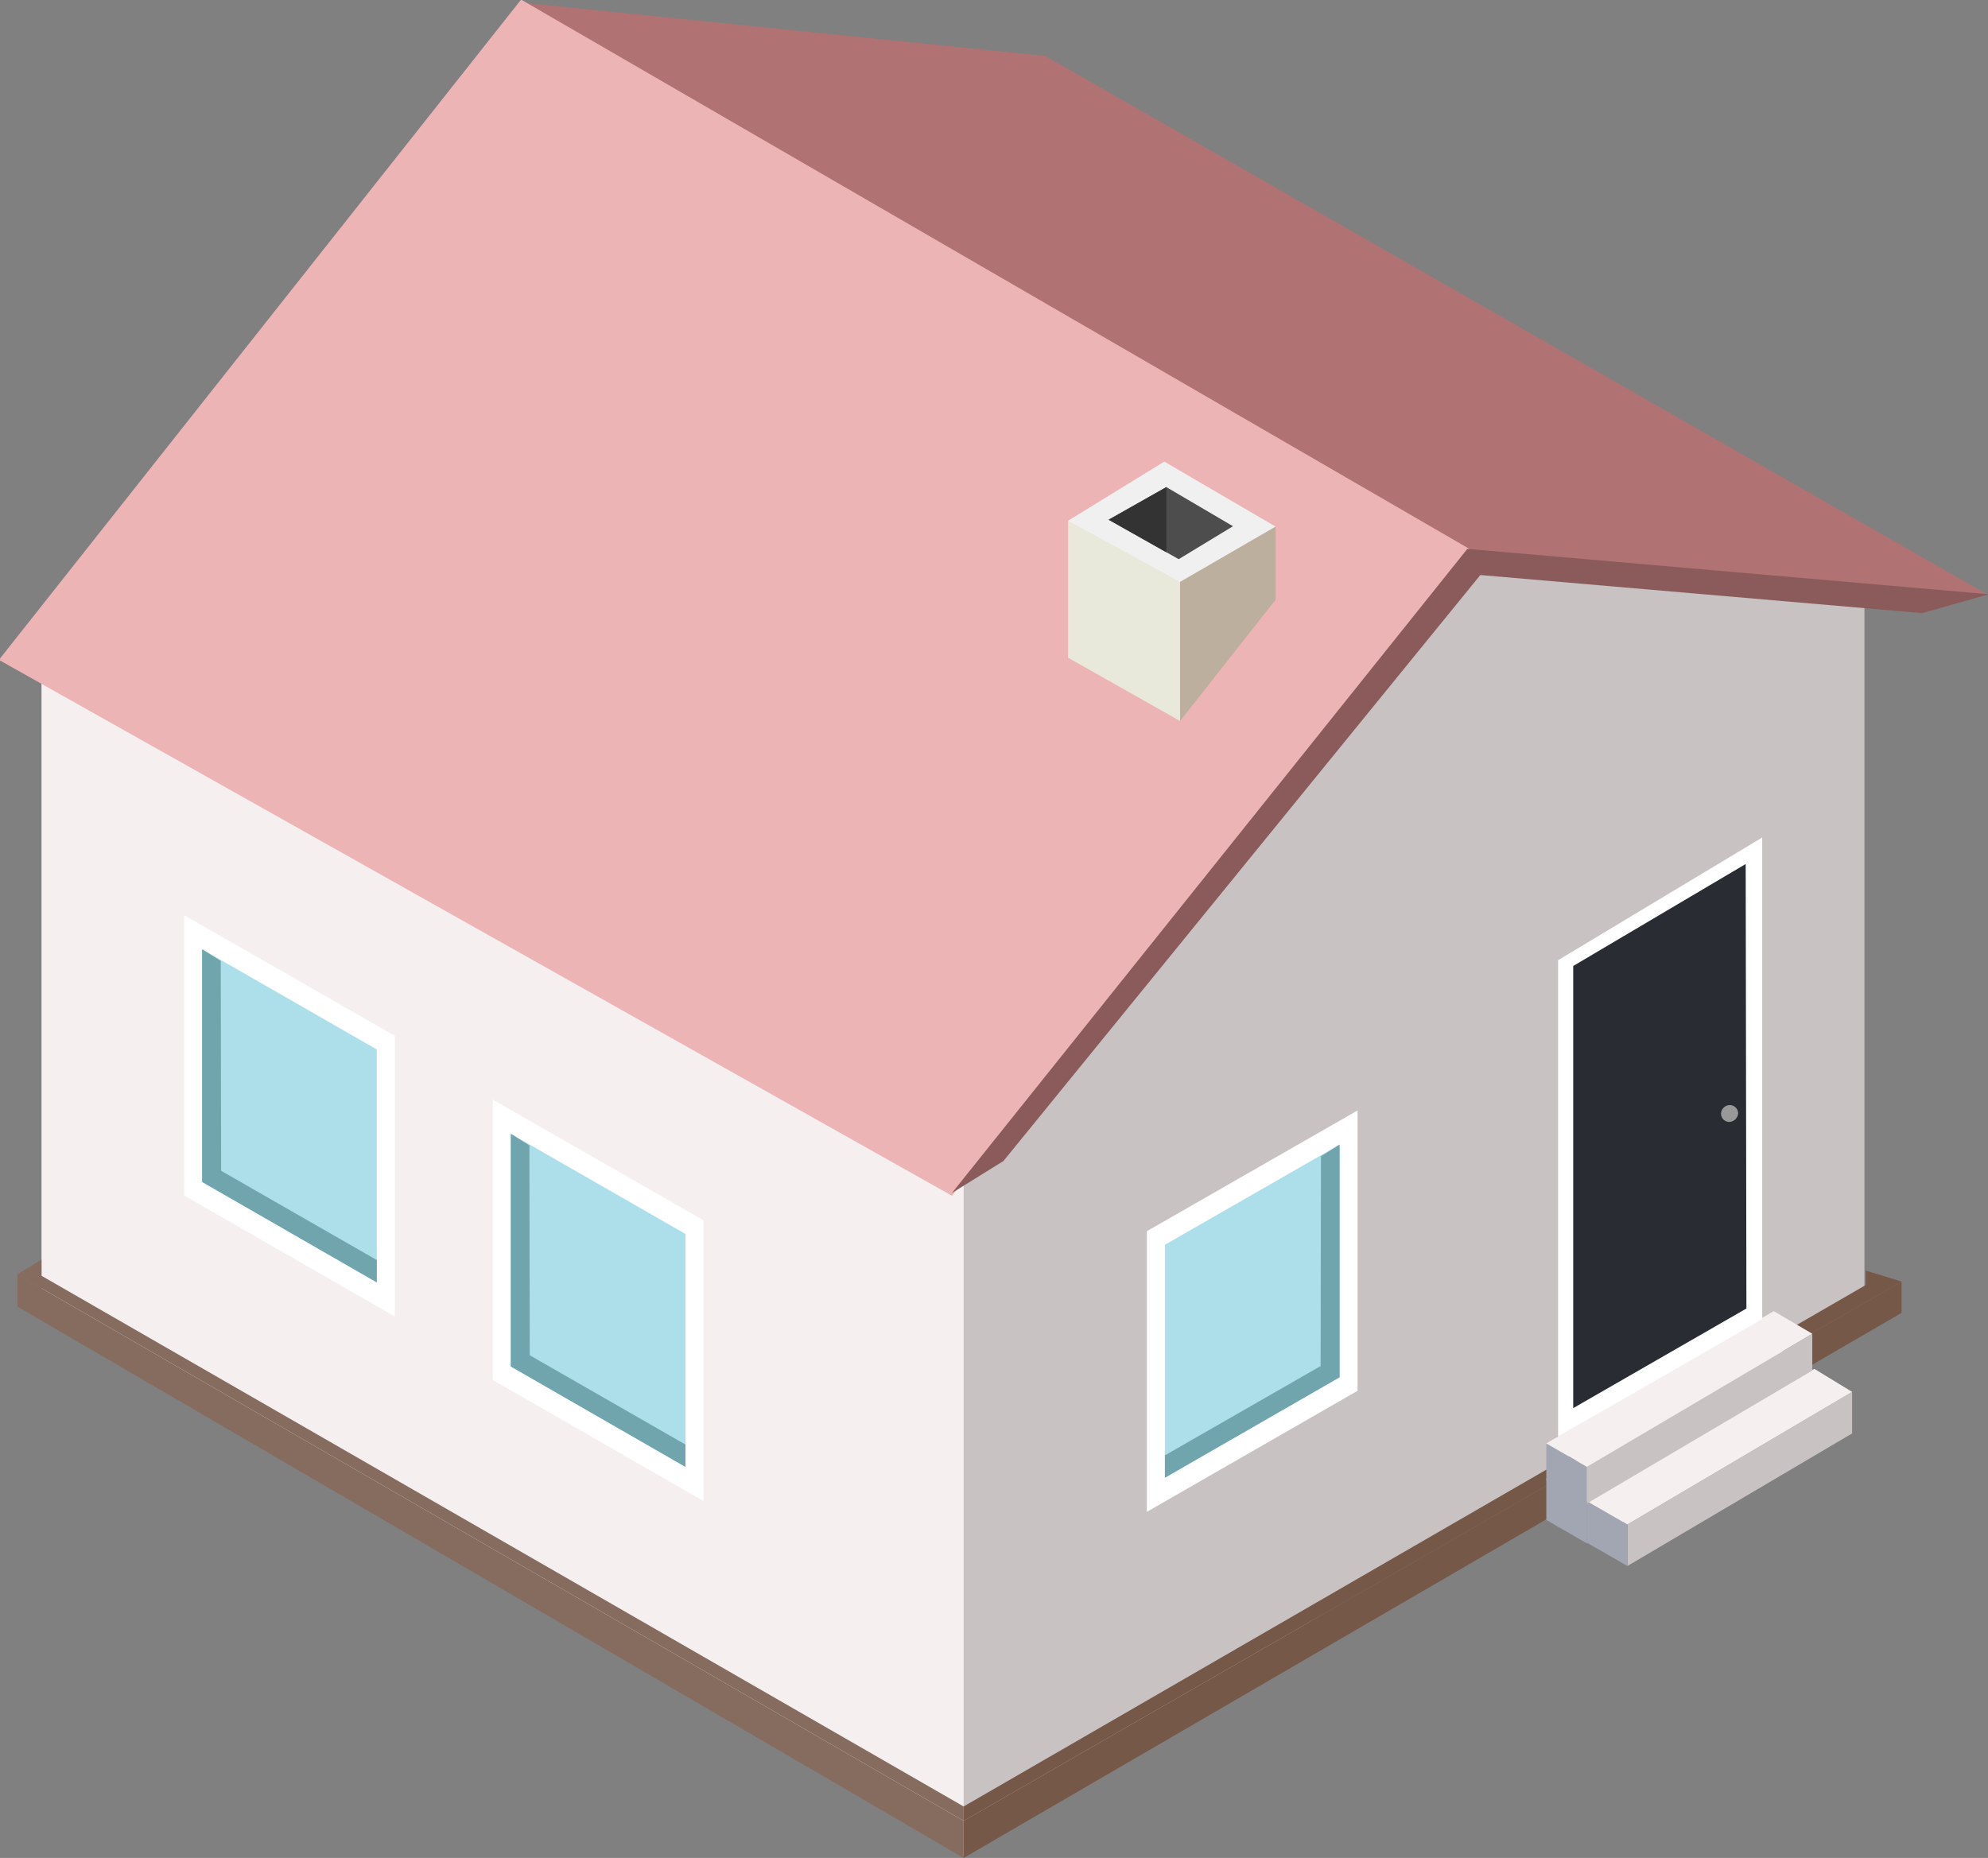 <svg id="Laag_1" data-name="Laag 1" xmlns="http://www.w3.org/2000/svg" viewBox="0 0 736 688"><rect x="0" y="0" width="736" height="688" fill="#808080" stroke="none"/><defs><style>.cls-1{fill:#f5efef;}.cls-2{fill:#c8c2c2;}.cls-3{fill:#755848;}.cls-4{fill:#866c5f;}.cls-5{fill:#b07272;}.cls-6{fill:#ecb4b4;}.cls-7{fill:#8b5b5b;}.cls-8{fill:#e8e9da;}.cls-9{fill:#bcaf9d;}.cls-10{fill:#f0f0f0;}.cls-11{fill:#4d4d4d;}.cls-12{fill:#333;}.cls-13{fill:#bec4bf;}.cls-14{fill:#a2a5b2;}.cls-15{fill:#dbdbc8;}.cls-16{fill:#fff;}.cls-17{fill:#addfeb;}.cls-18{fill:#70a5ae;}.cls-19{fill:#292c33;}.cls-20{fill:#999;}</style></defs><polygon class="cls-1" points="356.76 687.12 357.52 432.22 15.36 248.67 15.36 488.42 356.76 687.12"/><polygon class="cls-2" points="356.76 677.95 690.26 476.61 690.26 206.82 538.15 197.01 356.76 435 356.76 677.95"/><polygon class="cls-3" points="356.76 674.26 356.76 688 704 486.15 704 474.56 356.76 674.26"/><polygon class="cls-4" points="356.76 674.26 356.76 688 6.46 483.85 6.46 471.89 356.76 674.26"/><polygon class="cls-4" points="15.36 472.41 15.36 466.42 6.46 471.89 356.76 674.26 356.76 668.93 15.36 472.41"/><polygon class="cls-3" points="690.77 470.5 690.77 475.83 356.76 668.93 356.76 674.26 704 474.56 690.77 470.5"/><polygon class="cls-5" points="387.03 20.73 736.08 220.29 540.43 203.76 191.13 0.76 387.03 20.73"/><polygon class="cls-6" points="544 203.25 352.44 442.78 -0.4 244.35 192.92 -0.15 544 203.25"/><polygon class="cls-7" points="736.32 220.05 543.24 203.25 352.44 441.75 371.5 429.92 548.05 212.93 711.65 227.04 736.32 220.05"/><polygon class="cls-8" points="395.44 243.57 395.44 192.81 436.89 201.59 436.89 266.98 395.44 243.57"/><polygon class="cls-9" points="436.89 266.98 472.25 222.07 472.25 194.99 436.89 201.59 436.89 266.98"/><polygon class="cls-10" points="472.25 194.99 431.05 170.93 395.44 192.81 436.89 215.47 472.25 194.99"/><polygon class="cls-11" points="410.44 192.45 431.81 180.37 456.48 194.86 436.38 207.06 410.44 192.45"/><polygon class="cls-12" points="431.81 180.37 431.81 204.52 410.44 192.45 431.81 180.37"/><polygon class="cls-13" points="670.95 506.88 587.49 556.11 587.49 571.49 670.95 522.25 670.95 506.88"/><polygon class="cls-14" points="572.48 547.34 587.49 556.11 587.49 571.49 572.48 562.84 572.48 547.34"/><polygon class="cls-15" points="670.95 506.88 587.49 556.11 572.48 547.34 656.69 498.35 670.95 506.88"/><polygon class="cls-2" points="685.69 515.41 602.5 564.5 602.5 579.89 685.69 530.79 685.69 515.41"/><polygon class="cls-14" points="587.49 555.85 602.5 564.5 602.5 579.89 587.49 571.25 587.49 555.85"/><polygon class="cls-1" points="685.69 515.41 602.5 564.5 587.49 555.85 671.71 506.88 685.69 515.41"/><polygon class="cls-2" points="670.95 493.89 587.49 543.13 587.49 556.75 670.95 507.51 670.95 493.89"/><polygon class="cls-14" points="572.48 534.48 587.49 543.13 587.49 556.75 572.48 548.1 572.48 534.48"/><polygon class="cls-1" points="670.95 493.89 587.49 543.13 572.48 534.48 656.69 485.51 670.95 493.89"/><polygon class="cls-16" points="146.18 383.58 146.18 487.51 68.17 442.67 68.17 338.88 146.18 383.58"/><polygon class="cls-17" points="139.5 474.87 139.5 388.61 74.84 351.51 74.84 437.68 139.5 474.87"/><polygon class="cls-18" points="81.86 433.53 81.73 355.84 74.84 351.51 74.84 437.68 139.5 474.87 139.5 466.59 81.86 433.53"/><polygon class="cls-16" points="260.44 451.89 260.44 555.82 182.44 510.99 182.44 407.19 260.44 451.89"/><polygon class="cls-17" points="253.77 543.19 253.77 456.93 189.11 419.83 189.11 506 253.77 543.19"/><polygon class="cls-18" points="196.13 501.85 196 424.16 189.11 419.83 189.11 506 253.77 543.19 253.77 534.91 196.13 501.85"/><polygon class="cls-16" points="424.6 455.9 424.6 559.83 502.61 515 502.61 411.2 424.6 455.9"/><polygon class="cls-17" points="431.27 547.2 431.27 460.93 495.94 423.83 495.94 510.01 431.27 547.2"/><polygon class="cls-18" points="488.92 505.85 489.05 428.16 495.94 423.83 495.94 510.01 431.27 547.2 431.27 538.91 488.92 505.85"/><polygon class="cls-16" points="652.4 488.47 652.4 310.13 576.84 355.56 576.84 531.97 652.4 488.47"/><polygon class="cls-19" points="646.56 484.54 646.29 319.94 582.44 357.7 582.44 521.42 646.56 484.54"/><path class="cls-20" d="M643.5,412.27a3.44,3.44,0,0,1-3.29,3.18h0a3.09,3.09,0,0,1-3.06-3.06h0a3.31,3.31,0,0,1,3.06-3.17h0a3.08,3.08,0,0,1,3.29,3Z"/></svg>